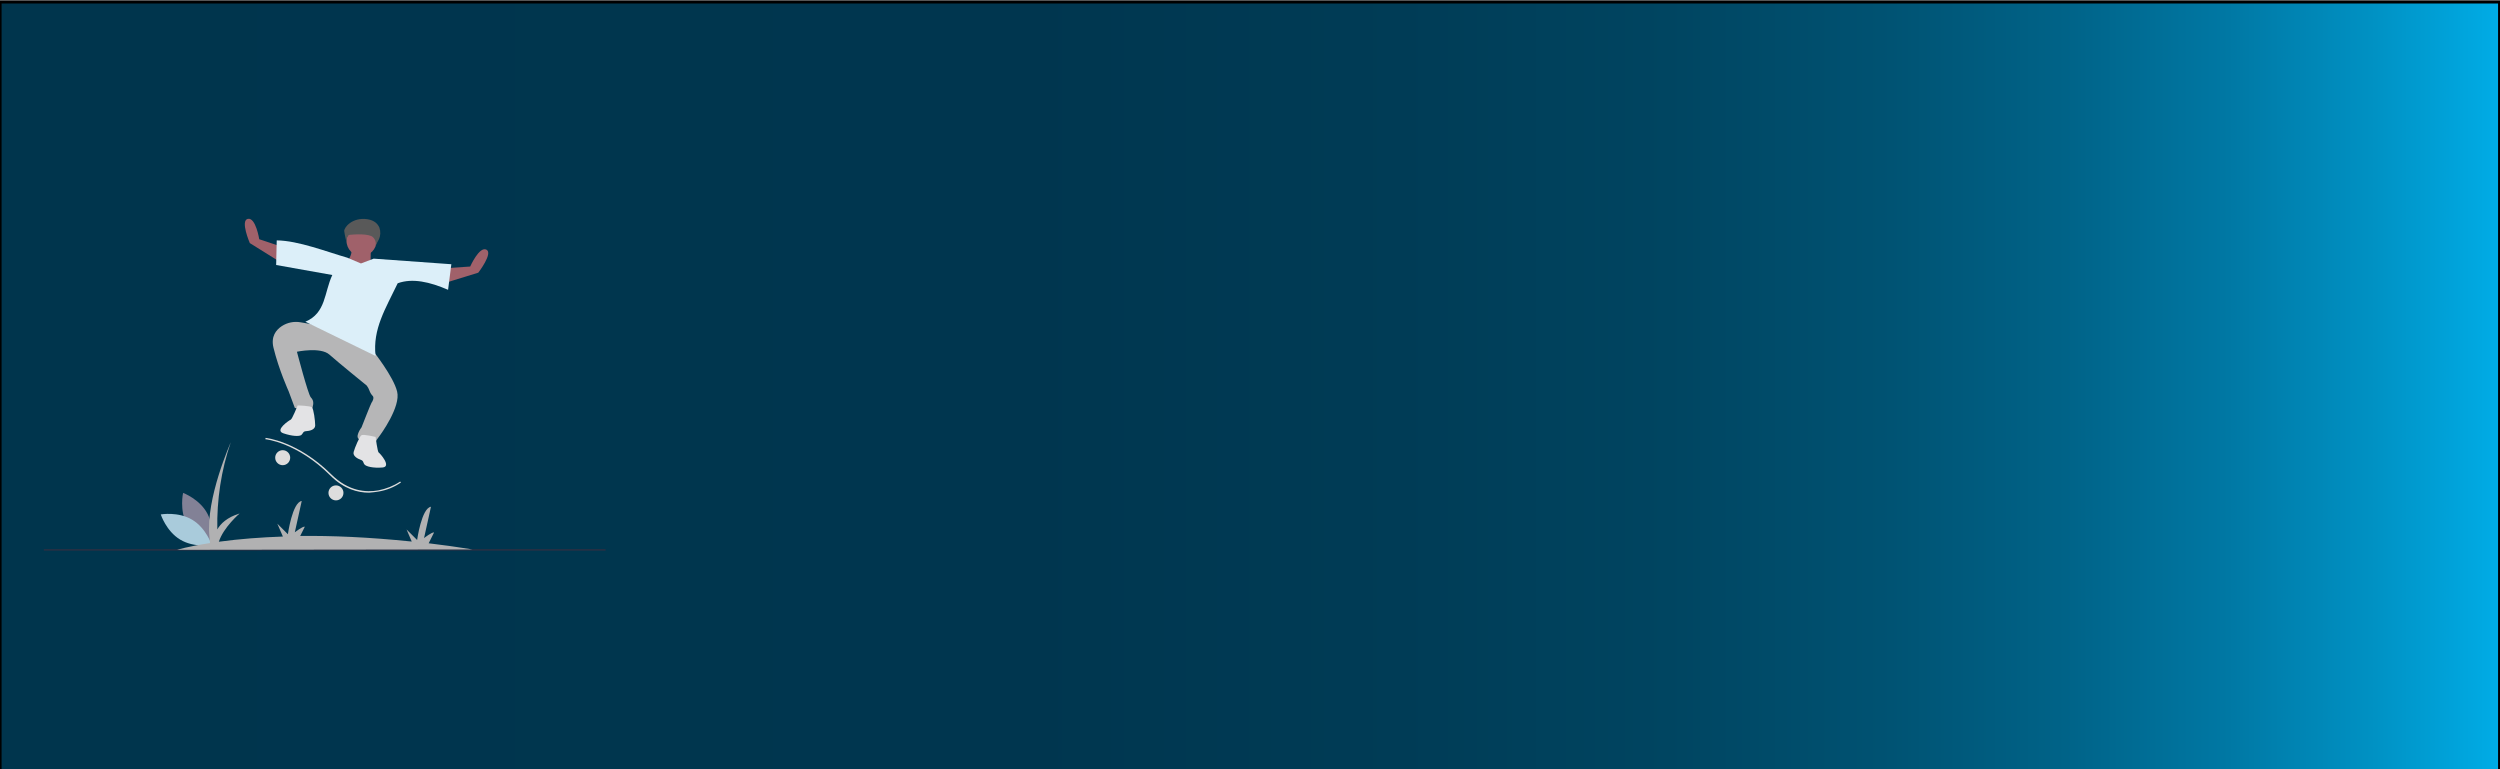<?xml version="1.0" encoding="utf-8"?>
<!-- Generator: Adobe Illustrator 22.0.1, SVG Export Plug-In . SVG Version: 6.00 Build 0)  -->
<svg version="1.1" id="Layer_1" xmlns="http://www.w3.org/2000/svg" xmlns:xlink="http://www.w3.org/1999/xlink" x="0px" y="0px"
	 viewBox="0 0 1300 400" style="enable-background:new 0 0 1300 400;" xml:space="preserve">
<style type="text/css">
	.st0{fill:url(#SVGID_1_);stroke:#000000;stroke-width:1.645;stroke-miterlimit:10;}
	.st1{fill:#828196;}
	.st2{fill:#A9CBDB;}
	.st3{fill:#2F2E41;}
	.st4{fill:#DDDDDD;}
	.st5{fill:#B1B1B2;}
	.st6{fill:#A0616A;}
	.st7{fill:#B6B6B7;}
	.st8{fill:#DCEFF9;}
	.st9{fill:#E3E3E5;}
	.st10{fill:#595959;}
</style>
<linearGradient id="SVGID_1_" gradientUnits="userSpaceOnUse" x1="1851.263" y1="201" x2="2597.4" y2="201" gradientTransform="matrix(1.742 0 0 1 -3225.469 0)">
	<stop  offset="0" style="stop-color:#00354D"/>
	<stop  offset="0.413" style="stop-color:#00364F"/>
	<stop  offset="0.562" style="stop-color:#003C56"/>
	<stop  offset="0.668" style="stop-color:#004561"/>
	<stop  offset="0.753" style="stop-color:#005272"/>
	<stop  offset="0.827" style="stop-color:#006388"/>
	<stop  offset="0.892" style="stop-color:#0078A4"/>
	<stop  offset="0.949" style="stop-color:#0091C3"/>
	<stop  offset="1" style="stop-color:#00ACE6"/>
	<stop  offset="1" style="stop-color:#0093C7"/>
	<stop  offset="1" style="stop-color:#0075A3"/>
	<stop  offset="1" style="stop-color:#005B83"/>
	<stop  offset="1" style="stop-color:#004567"/>
	<stop  offset="1" style="stop-color:#003351"/>
	<stop  offset="1" style="stop-color:#002540"/>
	<stop  offset="1" style="stop-color:#001B35"/>
	<stop  offset="1" style="stop-color:#00162E"/>
	<stop  offset="1" style="stop-color:#00142C"/>
</linearGradient>
<rect y="1" class="st0" width="1300" height="400"/>
<path class="st1" d="M95.2,256.3c0,0,8.6,3.2,12.6,10.7s2,16.5,2,16.5s-8.6-3.2-12.6-10.7S95.2,256.3,95.2,256.3z"/>
<path class="st2" d="M83.6,267.5c0,0,2.8,8.7,10.1,13.1s16.4,2.8,16.4,2.8s-2.8-8.7-10.1-13.1S83.6,267.5,83.6,267.5z"/>
<rect x="22.8" y="285.6" class="st3" width="292.1" height="0.7"/>
<path class="st4" d="M196.9,255.6c4.2-0.7,8.1-2.3,11.6-4.7l-0.4-0.5c-3.5,2.3-7.3,3.8-11.4,4.6c-6.2,1.1-15.4,0.6-24.4-8.3
	c-17.4-17.3-34-19-34.2-19l-0.1,0.7c0.2,0,16.6,1.7,33.8,18.9c7,7,14.3,8.9,20.1,8.9C193.8,256,195.4,255.9,196.9,255.6z"/>
<circle class="st4" cx="147" cy="238" r="3.9"/>
<circle class="st4" cx="174.7" cy="256.3" r="3.9"/>
<path class="st5" d="M92.1,285.9c0,0,5.7-1.8,17.1-3.5l-0.3-3.5c-2-19.6,11.1-48.9,11.1-48.9c-5,14.6-7.3,29.9-7,45.3
	c1.7-3,5.1-6.3,11.6-8.3c0,0-8.4,7.2-10.8,14.7c11-1.5,22.1-2.3,33.3-2.7l-2.9-6.7l5.5,5.5c0,0,2.3-16.6,7.2-17.3l-3.6,16.3
	c0,0,4.2-3.3,5.2-2.9l-2.4,4.8c16.2-0.2,35.6,0.6,58,2.9l-2.7-6.3l5.5,5.5c0,0,2.3-16.6,7.2-17.3l-3.6,16.3c0,0,4.2-3.3,5.2-2.9
	l-2.8,5.6c7.3,0.9,14.9,1.9,22.9,3.2L92.1,285.9L92.1,285.9z"/>
<path class="st6" d="M182,128.3c3.6,3.8-5.7,13.1-5.7,13.1s18.8,3.2,17.3,3s-0.7-16-0.7-16S178.5,124.4,182,128.3z"/>
<path class="st7" d="M168.9,169.2l16.3,8.3l8.9,5.1c0,0,10.5,13.2,12.4,21c2,7.8-8.4,22.2-9.6,23.7c-0.6,0.7-1.1,1.6-1.6,2.4
	c-0.4,0.6-3.9-0.2-7.8-1c-3.8-0.8,0.5-6.5,0.5-6.5s4.9-12.5,5.2-12.8c0.3-0.3,1.5-2.4,0.7-3.4c-0.8-0.8-1.4-1.8-1.8-2.9
	c-0.3-0.9-0.8-1.8-1.4-2.6c0,0-14.8-12-19.4-16.1s-16.9-1.5-16.9-1.5s5.8,22.2,7.2,23.7c1.4,1.5,1.6,2.8,0.9,5.4
	c-0.7,2.5-9.2,0.1-9.2,0.1l-3.2-8.6c0,0-5.1-11.2-7.9-22.7c-1.4-5.8,1.3-9.2,4.3-11.2c2.9-1.9,6.4-2.6,9.8-2l15.1,2.6l-10.5-4.5
	L168.9,169.2z"/>
<path class="st6" d="M229.2,147.8l19.5-6c0,0,7.9-10.2,4.2-12c-3.7-1.8-8.4,8.8-8.4,8.8l-13.6,0.9L229.2,147.8z"/>
<path class="st6" d="M147.2,137.2l-17.3-10.8c0,0-5.1-11.8-1-12.6s5.9,10.6,5.9,10.6l12.9,4.3L147.2,137.2z"/>
<path class="st8" d="M143.9,125l-0.3,12.8l29.2,5.2c-4.3,9.2-3.2,19.7-14,24.3l36.5,17.8c-1.6-14,5.2-24.6,11.5-37.8
	c7.7-2.8,16.7-0.7,26.2,3.4l1.7-13.3l-40.4-2.9l-6.6,2.5l-7.1-3C170.1,131,155.1,125.1,143.9,125z"/>
<path class="st9" d="M162.2,211.8c0.9,0.8,1.7,7.1,1.7,9.4s-3,2.9-4.7,3s-1.5,1.1-2.5,2c-1.1,0.8-4.7,0.7-9.4-0.9
	c-4.7-1.6,3.2-6.8,3.9-7.1c0.7-0.2,3.6-7.4,3.6-7.4S161.3,211,162.2,211.8z"/>
<path class="st9" d="M188,226.3c-1,0.5-3.5,6.5-4.1,8.7s2.2,3.6,3.7,4.1c1.6,0.6,1.1,1.5,2,2.5s4.4,1.9,9.3,1.5s-1.3-7.4-2-7.8
	c-0.6-0.4-1.6-8.1-1.6-8.1S189.1,225.7,188,226.3z"/>
<circle class="st6" cx="188" cy="125.3" r="7.8"/>
<path class="st10" d="M197,124.5c0.9-1.9,1-4.1,0.3-6.1c-0.8-1.9-2.5-3.8-6.2-4.4c-8-1.2-12.3,4.4-12.1,6.2c0.2,1.9,1.3,6.3,1.3,6.3
	s-0.5-4.2,1.6-4.4c2.1-0.2,10.1-0.8,12.1,1.3c1.2,1.2,1.7,2.9,1.2,4.5L197,124.5z"/>
</svg>
